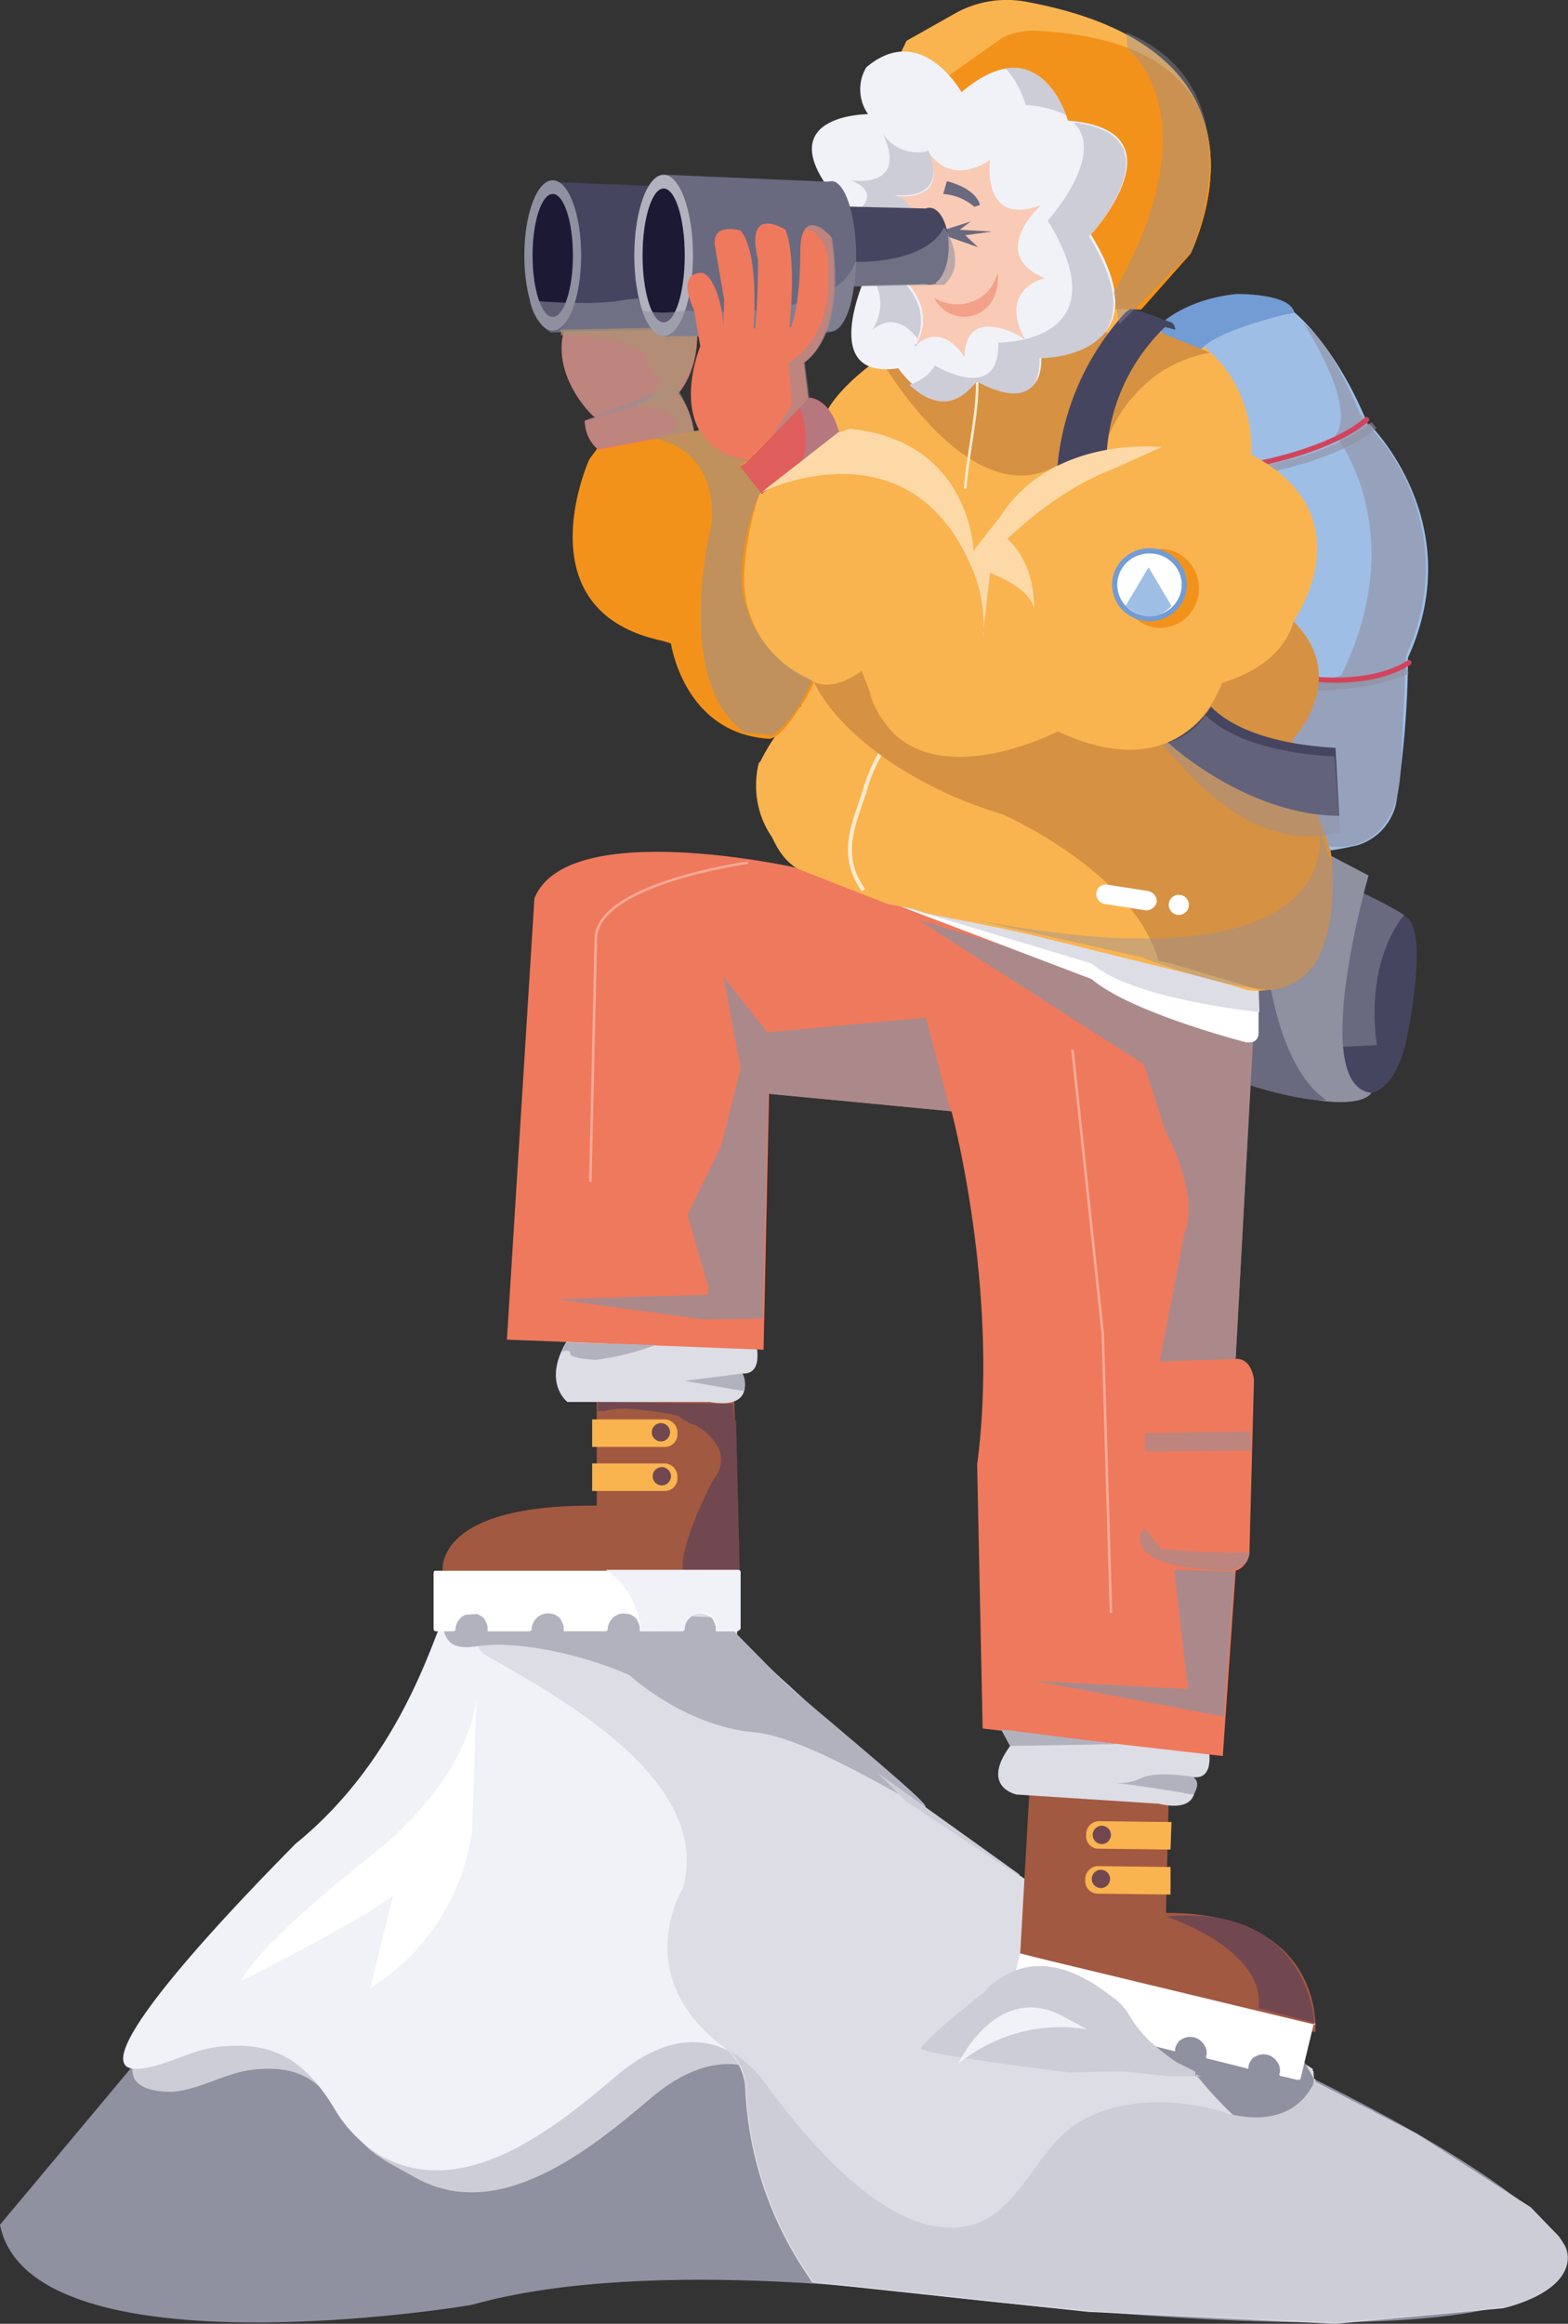 <svg xmlns="http://www.w3.org/2000/svg" width="249.996" height="370.262" viewBox="0 0 249.996 370.262">
  <rect x="0" y="0" width="249.996" height="370.262" fill="#333333" stroke="none"/>
  <g id="ill_sk1" transform="translate(-1.8 -1.55)">
    <g id="Group_9" data-name="Group 9" transform="translate(1.8 1.55)">
      <path id="Path_285" data-name="Path 285" d="M1.8,277.464,34.683,238.15l52.759-58.166L106,171.8l12.276,16.222,8.915,6.138s32.152,41.213,51.444,45.305c0,0,60.358,24.406,72.635,41.213,0,0,13.738,21.045-99.38,8.184,0,0-45.89-6.723-74.681,1.315C77.212,290.325,6.623,301.87,1.8,277.464Z" transform="translate(-1.8 77.014)" fill="#8f90a0"/>
      <path id="Path_286" data-name="Path 286" d="M22.752,253.458c4.092-.292,8.476-3.069,12.715-3.508,9.061-1.023,11.838,3.215,16.515,10.376,1.9,3.069,6.138,4.969,9.207,6.723,13.3,7.6,27.914-4.238,37.706-12.569,7.892-6.723,16.807-8.184,23.822,1.315,6.43,8.623,20.314,25.868,33.029,22.507,6.284-1.754,9.5-9.5,13.884-13.884,5.992-5.992,14.907-9.353,23.822-6.577,0,0,16.661,7.015,20.607-1.315l-8.915-4.238L144.93,210.637l-35.075-32.006L89.979,177.9s-8.476,1.608-10.084,2.777S66.157,202.6,47.889,217.36c0,0-22.068,17.976-29.814,28.645C13.544,252,18.367,253.6,22.752,253.458Z" transform="translate(4.87 79.829)" fill="#cdcdd7"/>
      <path id="Path_287" data-name="Path 287" d="M17.667,250.912c4.092-.292,8.476-3.069,12.715-3.507,9.061-1.023,13.884,2.338,18.414,9.646a21.4,21.4,0,0,0,7.307,7.6c13.3,7.6,27.914-4.238,37.706-12.569,7.892-6.723,16.807-8.184,23.822,1.315,6.43,8.623,20.314,25.868,33.029,22.507,6.284-1.754,9.5-9.5,13.884-13.884,5.992-5.992,17.1-6.869,26.014-4.092,0,0,10.376,3.8,14.468-4.531V251.35l-65.181-43.113-32.883-32.3L84.748,175.5s-16.076.731-17.684,2.046-6.138,22.8-24.406,37.56C42.8,215.106,5.537,251.788,17.667,250.912Z" transform="translate(4.401 78.722)" fill="#f1f2f8"/>
      <path id="Path_288" data-name="Path 288" d="M55.209,185.83c11.107,6.43,36.244,19.73,31.421,37.121,0,0-8.623,13.884,6.43,25.283a8.986,8.986,0,0,1,3.508,6.577v.146a57.094,57.094,0,0,0,8.769,27.914l1.9,2.923,43.99,4.677,39.46,1.9,26.745-2.484c7.746-1.9,12.861-6.43,8.623-11.546l-4.384-4.531-18.122-11.692-16.222-8.33-.292-2.046-33.614-21.483-37.706-26.891-20.46-20.753.438-5.7L81.954,173.7,60.47,176.915C56.378,177.938,51.555,183.784,55.209,185.83Z" transform="translate(22.249 77.891)" fill="#dddde5"/>
      <path id="Path_289" data-name="Path 289" d="M50.11,181.814s-1.9-10.669,23.676-10.669h.877V154.338l21.922-.438.731,28.06Z" transform="translate(20.479 68.754)" fill="#a25941"/>
      <path id="Path_290" data-name="Path 290" d="M56.084,182.8c5.992-.877,16.515,1.315,23.968,4.677,0,0,8.623,8.038,19.73,9.061,14.907,1.315,50.42,30.4,5.407-7.453L94.521,178.269,64.853,177.1,49.8,178.123h0C50.677,180.754,50.238,183.823,56.084,182.8Z" transform="translate(20.35 79.46)" fill="#b2b2bf"/>
      <path id="Path_291" data-name="Path 291" d="M125.945,228.046c5.992-1.023,8.33-.877,15.784,2.631,0,0,7.161,9.207,13.884,11.692,17.976,7.015,54.8,17.1,25.868.585L160.29,231.115l-2.484-4.384-29.96-4.531L112.5,226.584h0C113.523,229.361,120.1,228.923,125.945,228.046Z" transform="translate(49.284 100.272)" fill="#8f90a0"/>
      <path id="Path_292" data-name="Path 292" d="M49.1,173.238v8.769a.388.388,0,0,0,.438.438h2.631a.388.388,0,0,0,.438-.438h0a2.637,2.637,0,0,1,4.531-1.608c.146.146.146.146.146.292a2.357,2.357,0,0,1,.438,1.315v.438H64.3a.388.388,0,0,0,.438-.438h0a2.637,2.637,0,0,1,4.531-1.608c.146.146.146.146.146.292a2.357,2.357,0,0,1,.438,1.315v.438h6.577a.388.388,0,0,0,.438-.438A2.637,2.637,0,0,1,81.4,180.4c.146.146.146.146.146.292a2.357,2.357,0,0,1,.438,1.315v.438H88.56a.388.388,0,0,0,.438-.438,2.637,2.637,0,0,1,4.531-1.608c.146.146.146.146.146.292a2.357,2.357,0,0,1,.438,1.315v.438h3.361a.467.467,0,0,0,.438-.438h0v-8.769a.467.467,0,0,0-.438-.438H49.246a.64.64,0,0,0-.146.438Z" transform="translate(20.027 77.476)" fill="#fff"/>
      <path id="Path_293" data-name="Path 293" d="M94.241,147.977s1.608,5.407-2.046,5.261c0,0,2.484,5.846-5.261,4.531H64.281s-4.238-3.215.146-10.084l4.531-.585Z" transform="translate(26.183 65.616)" fill="#dddde5"/>
      <path id="Path_294" data-name="Path 294" d="M160.159,235.19s1.754-19-23.822-19h0l.438-18.268L114.561,196.9,113.1,222.622Z" transform="translate(49.561 88.597)" fill="#a25941"/>
      <path id="Path_295" data-name="Path 295" d="M160.559,225.853l-.146.585h0l-1.9,7.892c0,.292-.292.292-.585.292l-2.484-.585c-.292,0-.438-.292-.292-.438h0a2.216,2.216,0,0,0-.438-1.9,2.56,2.56,0,0,0-3.508-.731c-.146,0-.146.146-.292.146a2.826,2.826,0,0,0-.731,1.315v.438l-6.43-1.608c-.292,0-.438-.292-.292-.438a2.216,2.216,0,0,0-.438-1.9,2.56,2.56,0,0,0-3.508-.731c-.146,0-.146.146-.292.146a2.826,2.826,0,0,0-.731,1.315v.438l-6.43-1.608c-.292,0-.438-.292-.292-.438a2.216,2.216,0,0,0-.438-1.9,2.429,2.429,0,0,0-3.361-.877,2.263,2.263,0,0,0-1.169,1.608v.438l-6.43-1.608c-.292,0-.438-.292-.292-.438h0a2.216,2.216,0,0,0-.438-1.9,2.56,2.56,0,0,0-3.508-.731c-.146,0-.146.146-.292.146a2.826,2.826,0,0,0-.731,1.315v.438l-3.215-.731c-.292,0-.292-.292-.292-.438h0l2.046-8.477c0-.292.292-.292.438-.292h0l46.767,11.253C160.705,225.415,160.705,225.707,160.559,225.853Z" transform="translate(48.869 96.765)" fill="#fff"/>
      <path id="Path_296" data-name="Path 296" d="M133.9,200.246,122.2,200.1a2.1,2.1,0,0,0-1.9,2.192h0a1.983,1.983,0,0,0,1.754,2.192l11.692.146" transform="translate(52.878 90.074)" fill="#f9b450"/>
      <path id="Path_297" data-name="Path 297" d="M133.8,205.146,122.1,205a2.1,2.1,0,0,0-1.9,2.192h0a2,2,0,0,0,1.9,2.192l11.692.146" transform="translate(52.832 92.335)" fill="#f9b450"/>
      <path id="Path_298" data-name="Path 298" d="M144.17,192.861s1.315,5.554-2.338,5.115c0,0,2.046,5.992-5.554,4.238l-22.653-1.461s-5.846-1.169-1.023-7.746l-1.9-3.508Z" transform="translate(48.451 85.182)" fill="#dddde5"/>
      <path id="Path_299" data-name="Path 299" d="M150.638,129.658c.292,0,4.969,1.9,7.6-7.453,0,0,4.823-21.63-1.169-20.9,0,0-5.992,6.723-3.361,20.753l-5.407.146.292,4.384,2.192,3.508Z" transform="translate(65.804 44.475)" fill="#454560"/>
      <path id="Path_300" data-name="Path 300" d="M148.038,97.6a66.319,66.319,0,0,1,11.253,5.407s-6.284,6.723-4.384,20.753l-6.284.292L145.7,110.315Z" transform="translate(64.605 42.774)" fill="#69697f"/>
      <path id="Path_301" data-name="Path 301" d="M159.36,100s-9.646,33.468.438,34.637c0,0-2.338,5.261-26.6-4.092L141.238,90.5Z" transform="translate(58.836 39.497)" fill="#8f90a0"/>
      <path id="Path_302" data-name="Path 302" d="M141.361,103.5s.877,20.168,9.938,26.306c0,0-4.238.438-15.2-3.361l.731-21.922Z" transform="translate(60.175 45.496)" fill="#69697f"/>
      <path id="Path_303" data-name="Path 303" d="M103.575,97.021s-36.829-8.33-42.09,4.823l-4.384,70.3,40.921,1.608.877-40.775,29.083,2.777s7.746,28.791,4.092,56.266l.877,42.09,38.29,4.384,2.046-29.522a3.352,3.352,0,0,0,2.192-2.631l.731-27.768s-.292-3.507-2.923-3.361l2.777-51.151Z" transform="translate(23.719 41.306)" fill="#ef795c"/>
      <path id="Path_304" data-name="Path 304" d="M101.9,101.8,138,124.891l3.361,10.523s5.7,10.23,3.069,16.515l-3.946,20.314,12.13-.438,2.777-50.713-13.007-7.161Z" transform="translate(44.392 44.712)" fill="#8f90a0" opacity="0.7"/>
      <path id="Path_305" data-name="Path 305" d="M99.6,100.2s19.291.877,32.737,5.846c0,0,15.93,6.577,24.991,7.161v7.453a1.381,1.381,0,0,1-1.461,1.461h-.438c-5.115-1.315-19.437-5.554-24.7-10.084Z" transform="translate(43.331 43.973)" fill="#fff"/>
      <path id="Path_306" data-name="Path 306" d="M99.6,100.2s19.291.877,32.737,5.846c0,0,15.93,6.577,24.991,7.161l.146,4.092s-20.314-2.046-26.745-7.746Z" transform="translate(43.331 43.973)" fill="#dddde5"/>
      <path id="Path_307" data-name="Path 307" d="M66.4,156.3H78.092a2.1,2.1,0,0,1,1.9,2.192h0a2,2,0,0,1-1.9,2.192H66.4" transform="translate(28.011 69.861)" fill="#f9b450"/>
      <path id="Path_308" data-name="Path 308" d="M66.4,161.1H78.092a2.1,2.1,0,0,1,1.9,2.192h0a2,2,0,0,1-1.9,2.192H66.4" transform="translate(28.011 72.076)" fill="#f9b450"/>
      <path id="Path_309" data-name="Path 309" d="M148.814,35.6s24.845,19.437,16.368,77.458a8.978,8.978,0,0,1-6.284,7.453,52.1,52.1,0,0,1-15.053,1.315l-4.677-45.159L130.4,55.476l.438-15.93Z" transform="translate(57.544 14.163)" fill="#9fbee5"/>
      <path id="Path_310" data-name="Path 310" d="M151.1,47.7s16.661,16.076,5.846,38.29L153,72.837Z" transform="translate(67.096 19.747)" fill="#9fbee5"/>
      <path id="Path_311" data-name="Path 311" d="M72.308,47.884l.292.292-.292-.292L71.723,45.4l-1.023.292A20.915,20.915,0,0,1,72.308,47.884Z" transform="translate(29.995 18.685)" fill="#f9b450"/>
      <path id="Path_312" data-name="Path 312" d="M147.738,36.8s8.623,13.007,5.115,17.83c0,0,12.276,15.2.877,38.29a48.89,48.89,0,0,1-17.83,1.9L151.538,120.1s10.669,2.338,11.692-11.546l.877-18.853A32.585,32.585,0,0,0,158.7,53.753l-2.046-2.777S152.268,40.015,147.738,36.8Z" transform="translate(60.082 14.717)" fill="#8f90a0" opacity="0.6"/>
      <path id="Path_313" data-name="Path 313" d="M139,54.315s11.546-2.046,17.391-7.015" transform="translate(61.513 19.562)" fill="none" stroke="#d1445c" stroke-linecap="round" stroke-linejoin="round" stroke-width="0.83"/>
      <path id="Path_314" data-name="Path 314" d="M139.8,54.915s11.546-2.046,17.391-7.015" transform="translate(61.882 19.839)" fill="none" stroke="#8f90a0" stroke-miterlimit="10" stroke-width="1.24" opacity="0.6"/>
      <path id="Path_315" data-name="Path 315" d="M142.5,77.231s11.692.731,18.707-2.631" transform="translate(63.128 32.16)" fill="none" stroke="#8f90a0" stroke-miterlimit="10" stroke-width="1.24" opacity="0.6"/>
      <path id="Path_316" data-name="Path 316" d="M177.513,130.232l-4.092-11.253s9.353-10.961,1.461-18.414c0,0,11.984-16.807-6.723-26.6,0,0,1.754-18.561-20.022-22.507l10.376-9.792s16.807-32.152-26.6-39.9a16.828,16.828,0,0,0-10.669,1.754l-8.038,4.531-1.754,3.654L123,21.353l11.692,4.238,3.8,10.23-5.115,20.46-12.715,3.8L108.971,58.62s-6.869,4.531-8.915,9.353c0,0-1.754-3.508-4.384-2.484L87.195,75.573l2.923,3.946L86.61,86.388,74.626,75.281a7.1,7.1,0,0,1,0,2.484c-.146,1.754-.877,3.508-1.023,5.407-.146,2.777,1.315,4.823,3.069,6.869,2.484,2.777,4.969,5.115,6.43,8.476,1.9,4.531.585,12.715,5.407,13.738,23.091,4.531,6.723,3.361,4.238,5.407,5.261-1.023-3.069,5.407-3.069,5.407s-3.361,10.669,8.038,17.1l18.414,6.869,14.761,2.923,37.267,9.207C168.16,159.023,185.844,160.046,177.513,130.232Z" transform="translate(31.33 -1.55)" fill="#f9b450"/>
      <path id="Path_317" data-name="Path 317" d="M123.783,26.384l3.8,9.792-3.508,13.738a92.043,92.043,0,0,1,14.176-.585l7.892-8.915S162.512,6.8,121.3,4.9a11.073,11.073,0,0,0-5.261,1.169l-8.915,6.284L100.4,13.376l11.546,9.207Z" transform="translate(43.7 -0.004)" fill="#f3921a"/>
      <path id="Path_318" data-name="Path 318" d="M128.4,38.423s3.8-3.946,12.13-4.823c0,0,8.477-.146,9.207,2.923,0,0-12.715,2.777-15.053,6.138l-6.138-2.631Z" transform="translate(56.621 13.24)" fill="#729cd3"/>
      <path id="Path_319" data-name="Path 319" d="M99.553,76.769A31.983,31.983,0,0,0,84.5,92.114s.146,13.007,6.43,16.368l14.176,5.554,7.6,1.461,36.1,8.184,13.738,4.092S176.718,130.7,174.234,106l-5.992-18.414S179.2,78.961,170,69.9c0,0-7.015,9.061-13.007,8.623,0,0-5.407,17.391-26.16,7.746,0,0-23.968,12.276-30.106-5.992C100.868,80.276,101.6,81.738,99.553,76.769Z" transform="translate(36.363 29.991)" fill="#f9b450"/>
      <path id="Path_320" data-name="Path 320" d="M97.8,42.815s18.268,32.152,33.614,12.13l7.307-13.153L129.368,35.8,111.1,42.815Z" transform="translate(42.5 14.255)" fill="#f3921a"/>
      <path id="Path_321" data-name="Path 321" d="M122.438,56.107s3.654-12.569,16.807-14.907l-9.353-3.8-5.846,7.307L122,52.453Z" transform="translate(53.668 14.993)" fill="#f3921a"/>
      <path id="Path_322" data-name="Path 322" d="M97.8,42.815s18.268,32.152,33.614,12.13l7.307-13.153L129.368,35.8,111.1,42.815Z" transform="translate(42.5 14.255)" fill="#8f90a0" opacity="0.3"/>
      <path id="Path_323" data-name="Path 323" d="M122.438,56.107s3.654-12.569,16.807-14.907l-9.353-3.8-5.846,7.307L122,52.453Z" transform="translate(53.668 14.993)" fill="#8f90a0" opacity="0.3"/>
      <path id="Path_324" data-name="Path 324" d="M134.345,38.091a30.334,30.334,0,0,0-9.353,21.63L117.1,61.475a41.859,41.859,0,0,1,10.961-25.722,1.769,1.769,0,0,1,2.046-.292l5.261,1.9a1.329,1.329,0,0,1,.585,1.169Z" transform="translate(51.407 14.01)" fill="#454560"/>
      <ellipse id="Ellipse_2681" data-name="Ellipse 2681" cx="14.468" cy="17.538" rx="14.468" ry="17.538" transform="translate(139.57 22.726)" fill="#f9cab5"/>
      <path id="Path_325" data-name="Path 325" d="M131.187,18.175s-4.238-15.345-16.953-4.531c0,0-6.43-11.4-15.2-3.946a6.886,6.886,0,0,0,.292,7.453s-16.661,0-4.531,14.03l4.823,10.23S90.559,59.68,104.15,57.634c0,0,6.723,9.938,12.715,1.754,0,0,10.376,6.284,10.084-3.654,0,0,20.022.292,7.892-19.437C134.841,36.443,150.04,19.636,131.187,18.175Zm-6.869,34.783s-9.353-5.992-9.646,2.923c0,0-3.361-5.992-7.892-1.754,0,0,5.115-6.577-4.823-13.153l2.777-5.992s3.946-2.631-1.169-4.823c0,0,9.353,1.461,5.115-7.453,0,0,3.069,6.284,10.084,1.754,0,0-1.461,10.815,8.184,7.161,0,0-8.769,7.746.585,11.692C127.241,43.312,120.08,45.066,124.318,52.958Z" transform="translate(39.073 1.043)" fill="#f1f2f8"/>
      <path id="Path_326" data-name="Path 326" d="M105.269,48.837c.877-2.338,1.608-7.015-5.554-11.838l2.777-5.992s4.384-2.923-.877-5.115c0,0,8.769,1.315,5.407-7.015A6.6,6.6,0,0,1,99.715,16.1c4.238,9.061-5.115,7.453-5.115,7.453,5.115,2.046,1.169,4.823,1.169,4.823L94.6,31.007l3.069,6.43-.292.731a7.5,7.5,0,0,1,.585,9.353C101.323,44.452,104.246,47.375,105.269,48.837Z" transform="translate(41.024 5.164)" fill="#cdcdd7"/>
      <path id="Path_327" data-name="Path 327" d="M114.715,14.873a16.692,16.692,0,0,1,6.43,1.608c-.877-2.338-3.654-8.33-9.646-7.453A15.329,15.329,0,0,1,114.715,14.873Z" transform="translate(48.823 1.86)" fill="#cdcdd7"/>
      <path id="Path_328" data-name="Path 328" d="M102.2,38.8Z" transform="translate(44.531 15.64)" fill="#cdcdd7"/>
      <path id="Path_329" data-name="Path 329" d="M127.16,14.9c5.407,5.115-4.092,15.638-4.092,15.638,12.13,19.73-7.892,19.437-7.892,19.437.292,9.938-10.084,3.654-10.084,3.654A7.33,7.33,0,0,1,101,56.7c2.484,2.338,6.723,4.823,10.669-.585,0,0,10.376,6.284,10.084-3.654,0,0,20.022.292,7.892-19.437C129.791,33.022,144.405,16.946,127.16,14.9Z" transform="translate(43.977 4.611)" fill="#cdcdd7"/>
      <path id="Path_330" data-name="Path 330" d="M67.79,52.376s-9.207-8.915-1.9-17.976l11.253.292L84.6,38.2s1.169,8.33-5.115,13.007l-9.5,3.069Z" transform="translate(26.474 13.609)" fill="#ef795c"/>
      <path id="Path_331" data-name="Path 331" d="M67.79,52.376s-9.207-8.915-1.9-17.976l11.253.292L84.6,38.2s1.169,8.33-5.115,13.007l-9.5,3.069Z" transform="translate(26.474 13.609)" fill="#8f90a0" opacity="0.5"/>
      <path id="Path_332" data-name="Path 332" d="M96.172,99.3c1.461-.438,3.654-3.8,4.384-4.969a17.157,17.157,0,0,0,2.192-3.946A17.647,17.647,0,0,1,91.641,72.852,49.325,49.325,0,0,1,93.98,60.576L96.9,57.945s-6.284-7.6-12.276-7.6l-1.023.146L81.265,44.5,68.258,48.3l-1.9.438,1.9,4.384-1.315,1.754S55.982,78.991,78.488,83.813l1.461.438S82,98.72,95.733,99.451C95.88,99.451,96.026,99.3,96.172,99.3Z" transform="translate(27.029 18.27)" fill="#f3921a"/>
      <path id="Path_333" data-name="Path 333" d="M62.338,21.4l18.414.731.292,22.8L61.9,45.222Z" transform="translate(25.934 7.61)" fill="#454560"/>
      <ellipse id="Ellipse_2682" data-name="Ellipse 2682" cx="4.092" cy="11.984" rx="4.092" ry="11.984" transform="translate(84.18 28.864)" fill="#1b1934"/>
      <path id="Path_334" data-name="Path 334" d="M109.454,25.7,103.9,27.454l6.723,2.338-2.046-1.9,4.238-.585-5.115-.292Z" transform="translate(45.315 9.594)" fill="#69697f"/>
      <path id="Path_335" data-name="Path 335" d="M91.3,24l17.83.438.585,11.984L91.3,36.861Z" transform="translate(39.501 8.81)" fill="#454560"/>
      <ellipse id="Ellipse_2683" data-name="Ellipse 2683" cx="3.069" cy="6.138" rx="3.069" ry="6.138" transform="translate(145.123 33.102)" fill="#454560"/>
      <path id="Path_336" data-name="Path 336" d="M101.776,44.568a1.108,1.108,0,0,1,.585-.292l-.731-22.507L74.3,20.6V46.468l26.6-1.023A2.481,2.481,0,0,1,101.776,44.568Z" transform="translate(31.656 7.241)" fill="#69697f"/>
      <ellipse id="Ellipse_2684" data-name="Ellipse 2684" cx="3.946" cy="11.984" rx="3.946" ry="11.984" transform="translate(128.609 28.864)" fill="#69697f"/>
      <ellipse id="Ellipse_2685" data-name="Ellipse 2685" cx="4.677" cy="12.861" rx="4.677" ry="12.861" transform="translate(101.133 27.841)" fill="#b2b2bf"/>
      <ellipse id="Ellipse_2686" data-name="Ellipse 2686" cx="3.361" cy="10.669" rx="3.361" ry="10.669" transform="translate(102.449 30.033)" fill="#1b1934"/>
      <ellipse id="Ellipse_2687" data-name="Ellipse 2687" cx="4.531" cy="11.984" rx="4.531" ry="11.984" transform="translate(83.596 28.718)" fill="#8f90a0"/>
      <ellipse id="Ellipse_2688" data-name="Ellipse 2688" cx="3.215" cy="9.792" rx="3.215" ry="9.792" transform="translate(84.911 30.91)" fill="#1b1934"/>
      <path id="Path_337" data-name="Path 337" d="M142.587,174.238c-.292,0,.146-.146,0,0h0l.146-.146c.146-.146.292-.438.438-.585a5.568,5.568,0,0,0,.438-1.461,112.647,112.647,0,0,1-14.03-.585L126.8,168.1s-5.261,6.577,14.322,6.869A1.8,1.8,0,0,1,142.587,174.238Z" transform="translate(55.588 75.307)" fill="#8f90a0" opacity="0.5"/>
      <path id="Path_338" data-name="Path 338" d="M143.653,162.607a64.551,64.551,0,0,1,.146-9.207l-15.2.731s-2.192-.146-1.754,2.338l-.146,6.284Z" transform="translate(55.837 68.523)" fill="#8f90a0" opacity="0.5"/>
      <path id="Path_339" data-name="Path 339" d="M146.191,159.294v-5.261s.877-2.777-4.384-2.631l-18.268.877s-2.631-.146-2.192,2.338L121.2,160.9l25.137-.438Z" transform="translate(53.299 67.599)" fill="#ef795c"/>
      <ellipse id="Ellipse_2689" data-name="Ellipse 2689" cx="2.046" cy="1.9" rx="2.046" ry="1.9" transform="translate(187.36 222.946)" fill="#ef795c"/>
      <path id="Path_340" data-name="Path 340" d="M136.96,172.7l2.192,19L114.6,190.384l30.252,5.7,1.754-23.091Z" transform="translate(50.253 77.429)" fill="#8f90a0" opacity="0.7"/>
      <path id="Path_341" data-name="Path 341" d="M118.8,116l4.823,45.159,1.315,44.575" transform="translate(52.191 51.264)" fill="none" stroke="#f5a996" stroke-miterlimit="10" stroke-width="0.41"/>
      <path id="Path_342" data-name="Path 342" d="M91.337,95.6s-24.406,3.361-24.26,12.276L66.2,146.459" transform="translate(27.918 41.851)" fill="none" stroke="#f5a996" stroke-miterlimit="10" stroke-width="0.41"/>
      <circle id="Ellipse_2690" data-name="Ellipse 2690" cx="1.461" cy="1.461" r="1.461" transform="translate(103.91 226.746)" fill="#724850"/>
      <circle id="Ellipse_2691" data-name="Ellipse 2691" cx="1.461" cy="1.461" r="1.461" transform="translate(174.206 290.904)" fill="#724850"/>
      <circle id="Ellipse_2692" data-name="Ellipse 2692" cx="1.461" cy="1.461" r="1.461" transform="translate(174.06 297.919)" fill="#724850"/>
      <circle id="Ellipse_2693" data-name="Ellipse 2693" cx="1.461" cy="1.461" r="1.461" transform="translate(104.056 233.761)" fill="#724850"/>
      <path id="Path_343" data-name="Path 343" d="M85.707,151.3,76.5,152.469l9.353,1.608A3.178,3.178,0,0,0,85.707,151.3Z" transform="translate(32.671 67.554)" fill="#b2b2bf"/>
      <path id="Path_344" data-name="Path 344" d="M129,210.555s15.93,5.115,14.761,14.615l8.915,2.338S151.8,208.363,129,210.555Z" transform="translate(56.898 94.818)" fill="#724850"/>
      <path id="Path_345" data-name="Path 345" d="M136.015,195.44s-5.846-1.169-8.623.292a7.794,7.794,0,0,1-4.092.585s5.261.585,12.569,1.9l.292-.146C136.015,198.07,137.33,196.463,136.015,195.44Z" transform="translate(54.268 87.719)" fill="#b2b2bf"/>
      <path id="Path_346" data-name="Path 346" d="M112.415,192.731l17.1-.292L111.1,190.1Z" transform="translate(48.638 85.459)" fill="#b2b2bf"/>
      <path id="Path_347" data-name="Path 347" d="M63.831,147.9l14.176.438a42.991,42.991,0,0,1-9.5,2.338s-4.092-.146-4.092-1.023c.146-.731-1.315-.292-1.315-.292Z" transform="translate(26.488 65.985)" fill="#b2b2bf"/>
      <path id="Path_348" data-name="Path 348" d="M112.677,219.7c0-.438,2.777-2.192,2.777-2.192,5.846-3.508,12.13-.731,16.953,3.069a9.3,9.3,0,0,1,2.923,2.923,19.058,19.058,0,0,0,4.092,4.969,34.313,34.313,0,0,0,3.654,2.777L146,232.707c0,1.754.146.438.146.438,1.169.585.877.292-.292.292h-1.9c-4.092.146-7.307-.877-11.253-.731l-6.43.146h-.146c-1.608-.146-23.676-2.923-23.822-3.8s8.915-8.184,9.938-8.915l.146-.146Z" transform="translate(44.577 97.364)" fill="#cdcdd7"/>
      <path id="Path_349" data-name="Path 349" d="M106.3,229.456s6.284-13.592,17.1-7.453l3.508,1.9A25.636,25.636,0,0,0,106.3,229.456Z" transform="translate(46.423 99.446)" fill="#f1f2f8"/>
      <path id="Path_350" data-name="Path 350" d="M59.6,37.992s10.084,1.023,15.492-.146l1.754-.146.731,1.9a16.606,16.606,0,0,0,6.577,0s24.114,2.192,27.329-7.746c0,0,11.253.438,14.176-5.554,0,0,3.946,5.7,0,9.207L111.19,35.8s-.438,7.892-4.969,7.307l-25.137.877s-1.754-.292-2.192-1.169l-15.93.292A7.337,7.337,0,0,1,59.6,37.992Z" transform="translate(24.873 9.871)" fill="#8f90a0" opacity="0.58"/>
      <path id="Path_351" data-name="Path 351" d="M96.093,53.95,95.362,48.1s6.723-3.8,4.384-20.022c0,0-4.823-5.407-4.969,2.192,0,0,.146,7.746-1.461,12.13h-.292s1.315-10.523-.585-15.492c0,0-6.577-4.238-4.384,4.823q0,5.48-.438,10.961l-.292-.146s1.023-11.838-2.046-15.492c0,0-4.677-1.461-4.092,2.484l1.461,8.476L82.5,43.866c-.146.585,0,.438,0-.146.292-3.361-1.169-9.353-3.361-9.938,0,0-4.238-.438-1.315,5.846l1.023,5.846s-6.43,15.345,7.307,18.414Z" transform="translate(32.808 9.697)" fill="#ef795c"/>
      <path id="Path_352" data-name="Path 352" d="M65.6,48.738,80.653,44.5a14.307,14.307,0,0,1,2.338,5.992l-15.2,2.923A5.953,5.953,0,0,1,65.6,48.738Z" transform="translate(27.641 18.27)" fill="#ef795c"/>
      <path id="Path_353" data-name="Path 353" d="M65.6,49.2l14.468-5.7s2.777,4.531,2.923,7.307l-15.2,2.923A5.9,5.9,0,0,1,65.6,49.2Z" transform="translate(27.641 17.808)" fill="#8f90a0" opacity="0.5"/>
      <path id="Path_354" data-name="Path 354" d="M82.5,55.861l3.508,4.384,12.276-9.792s-1.023-5.115-4.677-5.554L83.377,55.423" transform="translate(35.44 18.454)" fill="#ef795c"/>
      <path id="Path_355" data-name="Path 355" d="M82.5,55.861l3.508,4.384,12.276-9.792s-1.023-5.115-4.677-5.554L83.377,55.423" transform="translate(35.44 18.454)" fill="#d1445c" opacity="0.5"/>
      <path id="Path_356" data-name="Path 356" d="M89.068,157.323h-.292l-.146-2.631L67,154.4v1.461h1.169c2.923-1.169,11.692.731,11.692.731a8.242,8.242,0,0,0,2.923,1.608h0s6.577,3.654,2.631,8.623c0,0-5.407,10.23-4.823,14.322l9.061.146Z" transform="translate(28.287 68.985)" fill="#724850"/>
      <path id="Path_357" data-name="Path 357" d="M91.407,26.7s4.384.585,3.508,8.038c0,0,.877,8.915-6.284,13.3l.585,6.723L86,59.726,90.531,55.2s1.9,5.261.292,8.33l5.992-4.238s-.877-4.823-4.823-5.7l-.731-5.7s6.869-3.8,4.384-19.73l-1.608-1.608S91.992,25.382,91.407,26.7Z" transform="translate(37.055 9.766)" fill="#8f90a0" opacity="0.5"/>
      <path id="Path_358" data-name="Path 358" d="M107.1,60.153c.292-4.823,2.046-12.13,1.9-16.953" transform="translate(46.792 17.67)" fill="none" stroke="#ffebd0" stroke-miterlimit="10" stroke-width="0.41"/>
      <path id="Path_359" data-name="Path 359" d="M96.682,105.937c-3.946-5.554-1.608-10.376.146-15.638a24.015,24.015,0,0,1,3.508-7.6" transform="translate(40.988 35.898)" fill="none" stroke="#ffebd0" stroke-miterlimit="10" stroke-width="0.62"/>
      <path id="Path_360" data-name="Path 360" d="M140.7,75.408s13.445,3.508,21.63-1.608" transform="translate(62.297 31.791)" fill="none" stroke="#d1445c" stroke-linecap="round" stroke-linejoin="round" stroke-width="0.83"/>
      <path id="Path_361" data-name="Path 361" d="M166.888,88.153s9.353-9.792.146-18.853c0,0-1.023,6.723-11.4,9.792,0,0-5.407,17.391-26.16,7.746,0,0-17.245,8.915-26.16.292a15.483,15.483,0,0,1-3.8-6.284s.731,1.461-1.315-3.654c0,0-4.238,3.361-7.6,1.754,3.508,7.453,14.761,16.515,29.96,21.045,0,0,20.9,9.061,24.991,23.383l2.046.438,13.738,4.092s14.03,2.923,11.692-21.776Z" transform="translate(39.178 29.714)" fill="#f3921a"/>
      <path id="Path_362" data-name="Path 362" d="M166.888,88.153s9.353-9.792.146-18.853c0,0-1.023,6.723-11.4,9.792,0,0-5.407,17.391-26.16,7.746,0,0-17.245,8.915-26.16.292a15.483,15.483,0,0,1-3.8-6.284s.731,1.461-1.315-3.654c0,0-4.238,3.361-7.6,1.754,3.508,7.453,14.761,16.515,29.96,21.045,0,0,20.9,9.061,24.991,23.383l2.046.438,13.738,4.092s14.03,2.923,11.692-21.776Z" transform="translate(39.178 29.714)" fill="#8f90a0" opacity="0.3"/>
      <path id="Path_363" data-name="Path 363" d="M121.4,114.577l-25.283,2.338L89.1,108l2.777,14.615-3.069,12.276L83.4,146,86.76,157.69l-.146,1.023-24.114.731,23.53,3.215,9.353-.146.877-35.806,29.083,2.777Z" transform="translate(26.211 47.573)" fill="#8f90a0" opacity="0.7"/>
      <path id="Path_364" data-name="Path 364" d="M136.069,78.6a15.428,15.428,0,0,1-6.869,5.7c2.777,2.484,14.03,11.546,27.329,11.692l-.585-10.815C155.945,85.03,142.5,85.03,136.069,78.6Z" transform="translate(56.99 34.006)" fill="#454560"/>
      <path id="Path_365" data-name="Path 365" d="M135.469,79.5c-2.046,3.069-4.677,3.946-6.869,4.823,2.777,2.484,13.445,17.83,28.352,13.884l-.877-12.13C156.222,86.077,141.9,85.93,135.469,79.5Z" transform="translate(56.714 34.421)" fill="#8f90a0" opacity="0.4"/>
      <ellipse id="Ellipse_2694" data-name="Ellipse 2694" cx="6.138" cy="6.284" rx="6.138" ry="6.284" transform="translate(178.883 87.469)" fill="#f3921a"/>
      <ellipse id="Ellipse_2695" data-name="Ellipse 2695" cx="5.554" cy="5.407" rx="5.554" ry="5.407" transform="translate(177.714 87.761)" fill="#fff" stroke="#729cd3" stroke-miterlimit="10" stroke-width="0.83"/>
      <path id="Path_366" data-name="Path 366" d="M124.6,69.538l3.654-6.138,3.654,6.138S128.984,73.338,124.6,69.538Z" transform="translate(54.868 26.992)" fill="#9fbee5"/>
      <path id="Path_367" data-name="Path 367" d="M113.784,31.4a7.162,7.162,0,0,1-1.608,2.923,6.861,6.861,0,0,1-8.476.877,5.4,5.4,0,0,0,5.992,2.923C114.515,36.811,113.93,31.111,113.784,31.4Z" transform="translate(45.223 12.221)" fill="#f3a188"/>
      <path id="Path_368" data-name="Path 368" d="M163.1,92.1s5.554,25.868-55.1,14.176l26.745,5.992s20.753,8.184,24.991,3.8C159.882,116.214,170.258,107.445,163.1,92.1Z" transform="translate(47.207 40.235)" fill="#8f90a0" opacity="0.4"/>
      <path id="Path_369" data-name="Path 369" d="M125.492,7.731s14.03,10.523-2.192,38.729l.877,5.115,11.4-11.4s11.4-26.014-10.23-35.075Z" transform="translate(54.268 0.088)" fill="#8f90a0" opacity="0.4"/>
      <path id="Path_370" data-name="Path 370" d="M91.791,77.49A36.436,36.436,0,0,1,94.568,63.9l.292-.292L91.5,59.222c-.146,0,0,0,.731-.438l.585-.438c-3.215-.438-6.43-2.046-7.6-4.823h-.146c-1.023.438-1.023.146-1.169-.877,0-.438-.438-1.169-.438-1.608-.292-.585-.585-1.315-.877-1.9-.292-.292-.877-1.608-1.023-1.754v-.292a13.554,13.554,0,0,0,2.923-8.476H80.538A3.166,3.166,0,0,1,77.322,37.3L63,37.592v.877s11.253,0,13.445,3.215a8.389,8.389,0,0,0,2.338,3.946,4.7,4.7,0,0,1-3.508,3.8,1.808,1.808,0,0,0-.292.438,12.609,12.609,0,0,1,4.092.292,2.112,2.112,0,0,1,1.461,1.023,1.479,1.479,0,0,1,.585,2.046c-.146.146-.146.292-.292.438a3.078,3.078,0,0,1-1.9.731.537.537,0,0,1-.438.146l-1.315.292h.146s10.815.877,9.646,13.884c0,0-6.284,24.7,5.261,33.029l4.531.438c4.092-2.923,6.284-8.769,6.284-8.769A18.3,18.3,0,0,1,91.791,77.49Z" transform="translate(26.442 14.947)" fill="#f3921a" opacity="0.5"/>
      <path id="Path_371" data-name="Path 371" d="M91.791,77.49A36.436,36.436,0,0,1,94.568,63.9l.292-.292L91.5,59.222c-.146,0,0,0,.731-.438l.585-.438c-3.215-.438-6.43-2.046-7.6-4.823h-.146c-1.023.438-1.023.146-1.169-.877,0-.438-.438-1.169-.438-1.608-.292-.585-.585-1.315-.877-1.9-.292-.292-.877-1.608-1.023-1.754v-.292a13.554,13.554,0,0,0,2.923-8.476H80.538A3.166,3.166,0,0,1,77.322,37.3L63,37.592v.877s11.253,0,13.445,3.215a8.389,8.389,0,0,0,2.338,3.946,4.7,4.7,0,0,1-3.508,3.8,1.808,1.808,0,0,0-.292.438,12.609,12.609,0,0,1,4.092.292,2.112,2.112,0,0,1,1.461,1.023,1.479,1.479,0,0,1,.585,2.046c-.146.146-.146.292-.292.438a3.078,3.078,0,0,1-1.9.731.537.537,0,0,1-.438.146l-1.315.292h.146s10.815.877,9.646,13.884c0,0-6.284,24.7,5.261,33.029l4.531.438c4.092-2.923,6.284-8.769,6.284-8.769A18.3,18.3,0,0,1,91.791,77.49Z" transform="translate(26.442 14.947)" fill="#8f90a0" opacity="0.5"/>
      <path id="Path_372" data-name="Path 372" d="M104.7,23.346a8.453,8.453,0,0,1,4.969,2.046l.877-.292s-.292-2.484-5.261-3.8Z" transform="translate(45.685 7.564)" fill="#69697f"/>
      <line id="Line_1" data-name="Line 1" x1="1.608" y2="1.754" transform="translate(118.671 72.269)" fill="none"/>
      <path id="Path_373" data-name="Path 373" d="M109.146,70.3,109,71.469A3.632,3.632,0,0,0,109.146,70.3Z" transform="translate(47.669 30.176)" fill="#fcd9a7"/>
      <path id="Path_374" data-name="Path 374" d="M124.067,65.838c7.307-6.869,13.3-9.792,16.807-11.107l7.746-3.508S131.375,49.177,122.9,62.33l-4.238,5.407S118.221,50.2,98.93,48.3a9.453,9.453,0,0,1-1.9.585l-.146.146L84.9,58.384s23.383-11.692,33.468,11.984a23.176,23.176,0,0,1,1.9,9.938l1.023-9.061s6.43,2.338,7.015,5.7C128.305,77.091,128.744,70.076,124.067,65.838Z" transform="translate(36.548 20.023)" fill="#fcd9a7"/>
      <path id="Path_375" data-name="Path 375" d="M80.03,182.492a.388.388,0,0,0,.438-.438,2.547,2.547,0,0,1,.877-1.754,2.514,2.514,0,0,1,3.508-.146,2.7,2.7,0,0,1,.731,1.754v.438h3.361a.388.388,0,0,0,.438-.438v-8.769a.388.388,0,0,0-.438-.438H67.9a12.974,12.974,0,0,1,5.407,8.33,1.854,1.854,0,0,1,.146.877v.438Z" transform="translate(28.703 77.429)" fill="#f1f2f8"/>
      <path id="Path_376" data-name="Path 376" d="M129.292,102.1l-6.577-1.023a1.59,1.59,0,0,1-1.315-1.608v-.146h0a1.51,1.51,0,0,1,1.754-1.315l6.577,1.023a1.712,1.712,0,0,1,1.315,1.608v.146h0a1.755,1.755,0,0,1-1.754,1.315Z" transform="translate(53.391 42.951)" fill="#fff"/>
      <circle id="Ellipse_2696" data-name="Ellipse 2696" cx="1.608" cy="1.608" r="1.608" transform="translate(186.337 142.566)" fill="#fff"/>
      <path id="Path_377" data-name="Path 377" d="M65.66,186.4s0,11.546-15.784,24.7c0,0-18.268,14.03-21.776,20.753,0,0,18.561-9.207,24.26-13.592l-3.654,14.761a35.271,35.271,0,0,0,16.222-25.137Z" transform="translate(10.336 83.752)" fill="#fff"/>
      <path id="Path_378" data-name="Path 378" d="M120.153,211.022,97.5,194.8l4.531,4.531,18.122,11.984C120.007,211.168,120.153,211.168,120.153,211.022Z" transform="translate(42.362 87.628)" fill="#cdcdd7"/>
      <path id="Path_379" data-name="Path 379" d="M213.47,254.575l-4.384-4.531-18.122-11.692-16.222-8.33v-.438h-.292v.731c-4.092,8.33-14.468,4.531-14.468,4.531-8.915-2.777-20.022-2.046-26.014,4.092-4.384,4.384-7.6,12.13-13.884,13.884-12.715,3.508-26.6-13.738-33.029-22.507A18.6,18.6,0,0,0,81.5,225.2a8.882,8.882,0,0,1,2.484,5.7v.146a57.094,57.094,0,0,0,8.769,27.914l1.9,2.923,43.99,4.677,39.46,1.9,26.745-2.484C212.593,264.221,217.562,259.691,213.47,254.575Z" transform="translate(34.979 101.656)" fill="#cdcdd7"/>
    </g>
  </g>
</svg>
